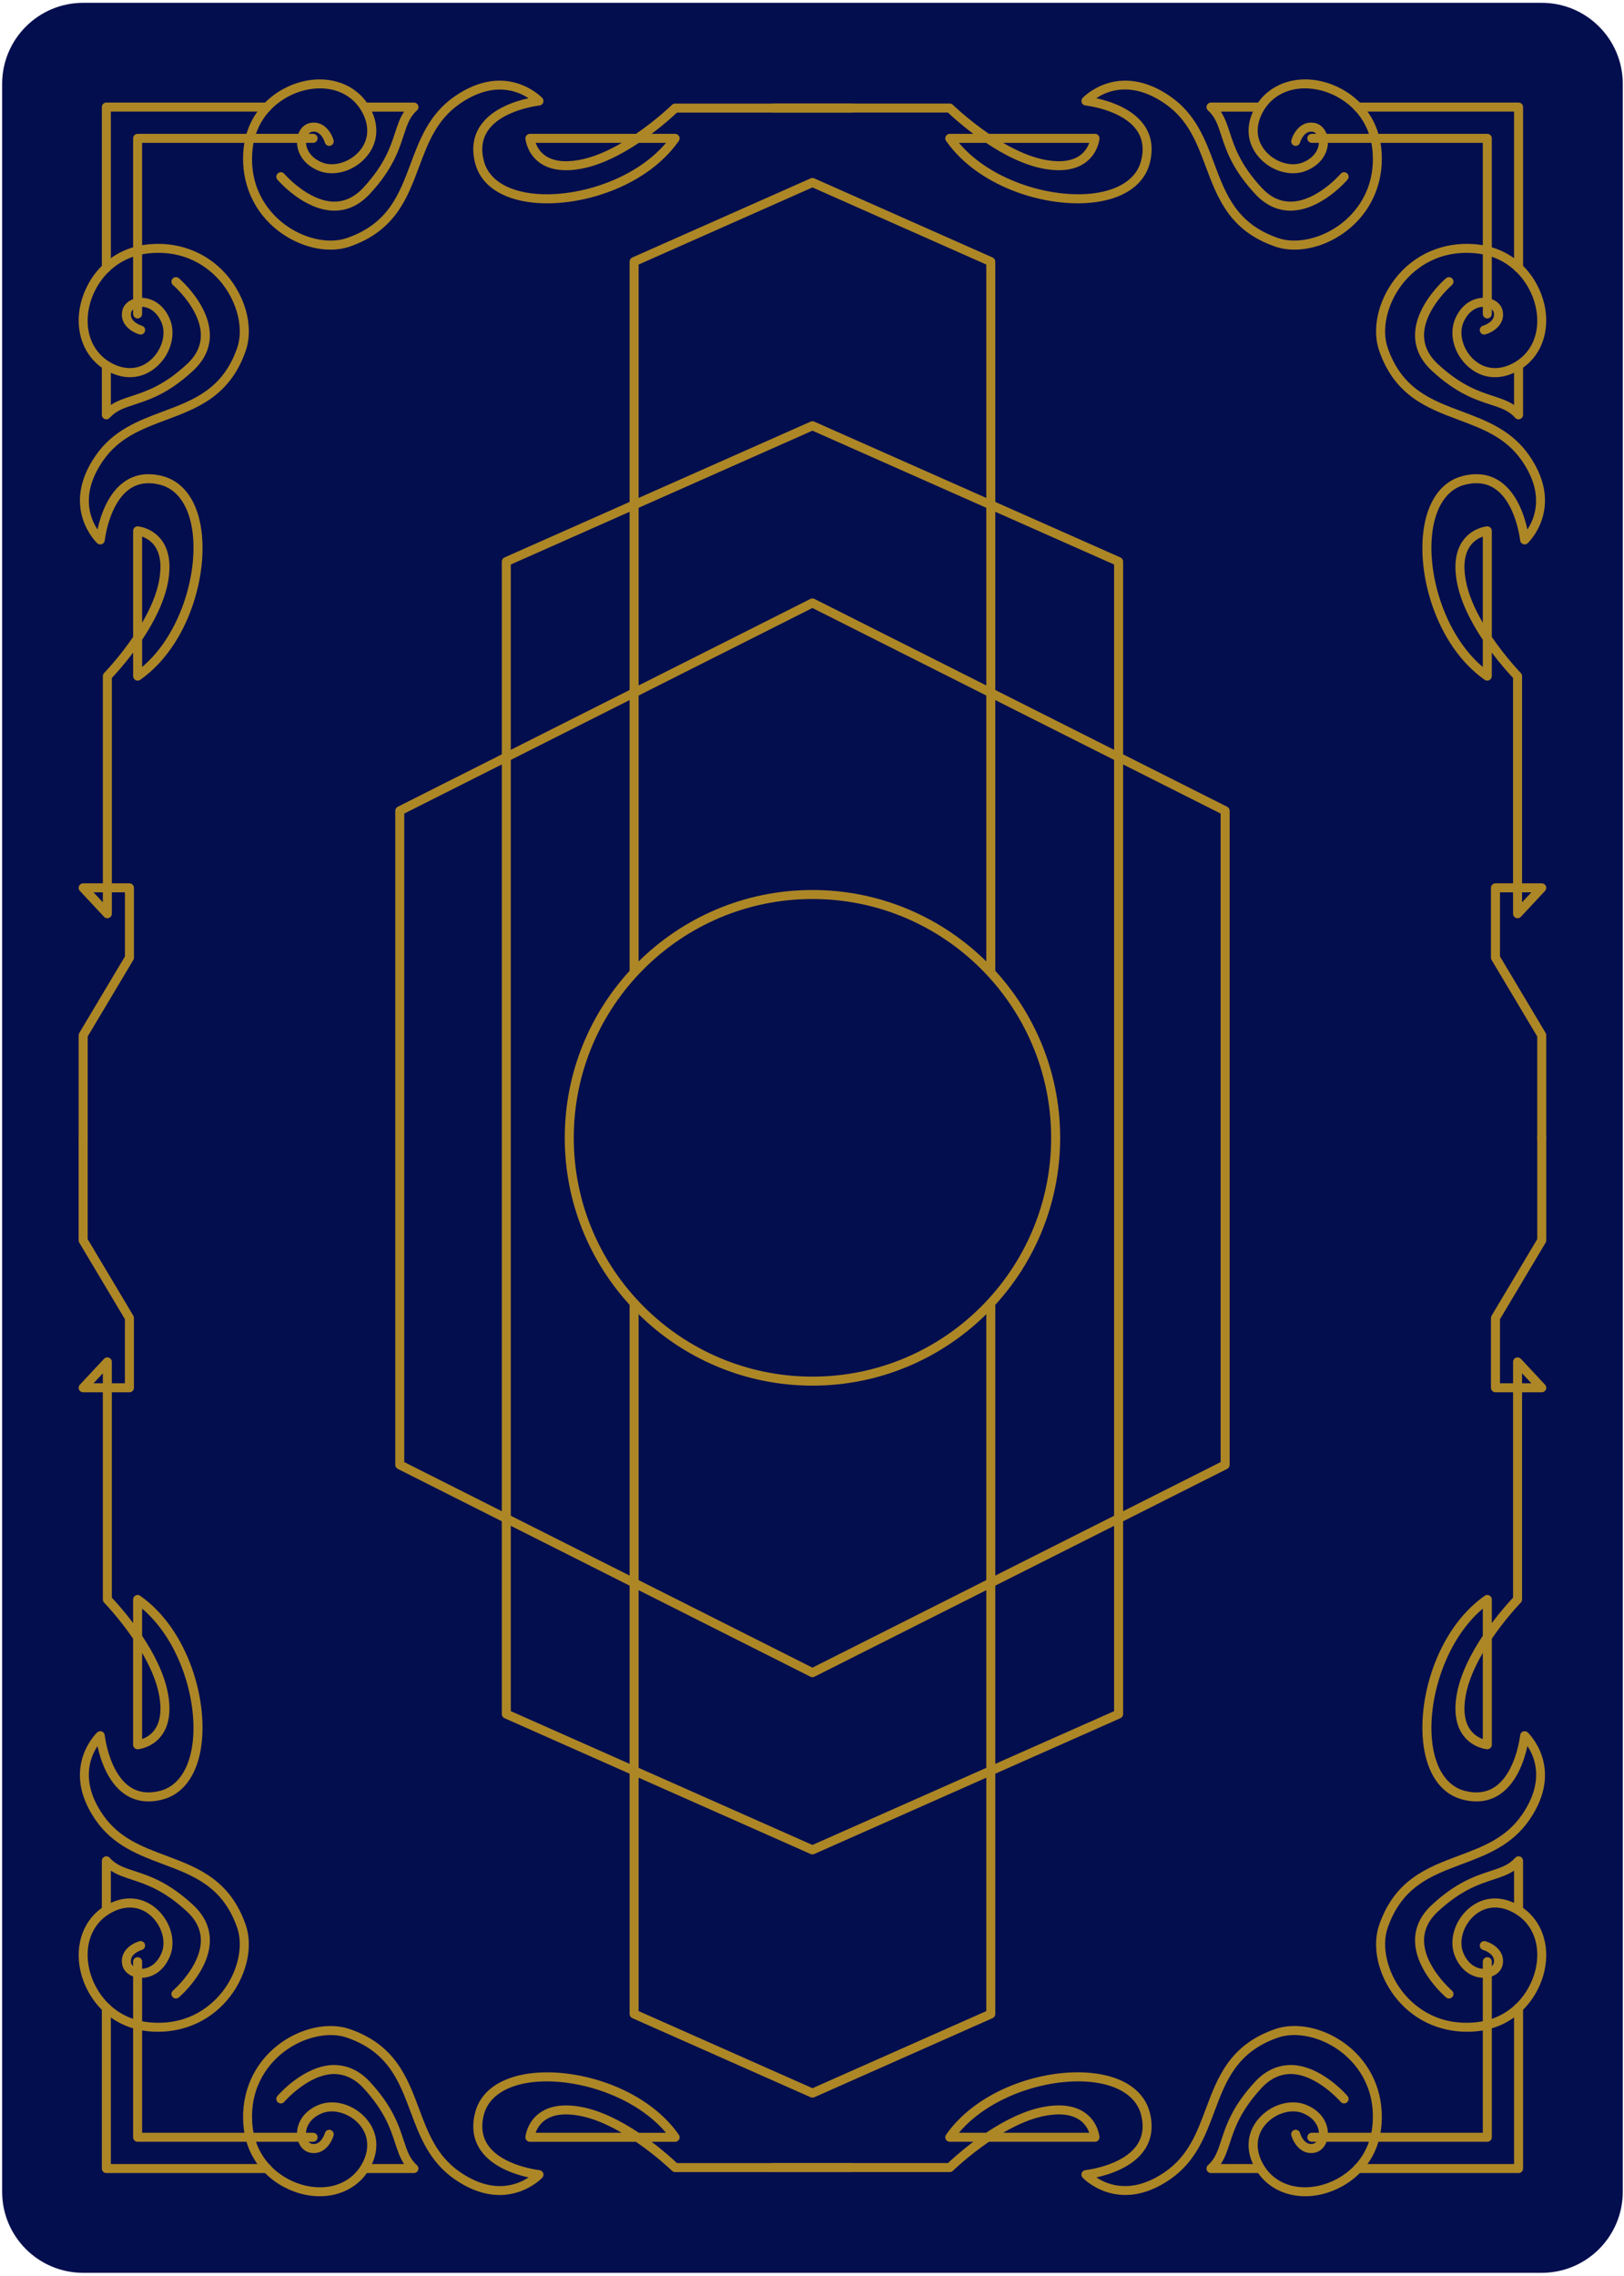 <svg
	version="1.1"
	id="gamma"
	xmlns="http://www.w3.org/2000/svg"
	viewBox="595 149 202 283"
>
	<g>
		<path
			fill="#030E4E"
			d="M796.848,159.43c0-5.566-4.513-10.079-10.078-10.079l0,0H605.345l0,0l0,0
			c-5.566,0-10.079,4.513-10.079,10.079l0,0v262.058c0,5.566,4.513,10.079,10.079,10.079c0.007,0,0.015,0,0.021,0h181.38
			c0.008,0,0.016,0,0.022,0c5.566,0,10.079-4.513,10.079-10.079V159.43L796.848,159.43z"
		/>
		<g>
			<g>
				<g>
					<g>
						<path
							fill="#AD8726"
							d="M786.769,291.019c-0.309,0-0.561-0.251-0.561-0.561v-12.596l-5.677-9.515
							c-0.052-0.087-0.08-0.187-0.08-0.287v-8.68c0-0.31,0.252-0.56,0.56-0.56h2.189v-25.534c-0.399-0.421-1.459-1.576-2.644-3.157
							v2.933c0,0.209-0.116,0.4-0.303,0.497c-0.184,0.096-0.407,0.081-0.579-0.039c-6.032-4.232-8.596-13.275-7.509-19.226
							c0.604-3.311,2.292-5.48,4.753-6.111c1.801-0.461,3.386-0.227,4.71,0.696c2.106,1.467,3.002,4.309,3.356,5.948
							c0.943-1.417,2.148-4.445-0.683-8.543c-1.992-2.885-4.846-3.952-7.866-5.082c-3.903-1.459-7.938-2.969-9.89-8.601
							c-0.921-2.661-0.159-6.151,1.942-8.893c2.338-3.049,5.934-4.646,9.854-4.358c5.234,0.37,7.976,4.218,8.733,7.4
							c0.812,3.407-0.377,6.633-3.029,8.218c-2.244,1.341-4.563,1.222-6.36-0.324c-1.774-1.524-2.498-4.014-1.72-5.919
							c0.901-2.215,2.687-2.823,3.938-2.681c1.092,0.13,1.887,0.8,2.025,1.71c0.258,1.677-1.299,2.577-2.157,2.818
							c-0.297,0.083-0.605-0.09-0.689-0.386c-0.084-0.297,0.088-0.605,0.384-0.691c0.063-0.019,1.528-0.455,1.356-1.572
							c-0.06-0.392-0.481-0.699-1.05-0.767c-0.866-0.106-2.104,0.359-2.77,1.991c-0.592,1.449,0.016,3.446,1.413,4.647
							c1.41,1.212,3.253,1.29,5.056,0.211c2.259-1.349,3.221-4.029,2.515-6.996c-0.671-2.813-3.095-6.216-7.724-6.544
							c-4.851-0.337-7.648,2.312-8.886,3.924c-1.85,2.412-2.563,5.565-1.772,7.844c1.779,5.135,5.395,6.487,9.224,7.919
							c3.049,1.141,6.203,2.32,8.395,5.494c4.479,6.482-0.159,10.849-0.207,10.893c-0.156,0.143-0.379,0.188-0.577,0.11
							c-0.197-0.075-0.335-0.255-0.357-0.466c-0.005-0.045-0.512-4.592-3.095-6.389c-1.046-0.727-2.321-0.903-3.791-0.528
							c-2.012,0.516-3.407,2.372-3.93,5.227c-0.972,5.325,1.285,13.314,6.17,17.43v-3.377c-1.429-2.141-2.8-4.744-3.242-7.308
							c-0.376-2.183-0.086-3.912,0.86-5.143c1.144-1.485,2.821-1.651,2.894-1.657c0.156-0.013,0.311,0.039,0.427,0.146
							c0.115,0.105,0.182,0.256,0.182,0.412v13.189c1.767,2.591,3.571,4.45,3.604,4.483c0.102,0.104,0.159,0.245,0.159,0.392v25.759
							h2.448c0.223,0,0.425,0.132,0.514,0.337c0.09,0.204,0.048,0.442-0.105,0.605l-3.007,3.22c-0.158,0.168-0.4,0.222-0.615,0.139
							c-0.214-0.085-0.354-0.292-0.354-0.521v-2.659h-1.629v7.965l5.678,9.515c0.053,0.087,0.079,0.187,0.079,0.287v12.75
							C787.328,290.768,787.079,291.019,786.769,291.019z M784.32,259.941v1.24l1.159-1.24H784.32z M779.437,215.711
							c-0.441,0.158-1.039,0.473-1.505,1.084c-0.739,0.972-0.952,2.403-0.634,4.255c0.313,1.813,1.15,3.679,2.139,5.371V215.711z"
						/>
						<path
							fill="#AD8726"
							d="M783.886,201.133c-0.156,0-0.309-0.065-0.417-0.187c-0.806-0.901-1.768-1.216-3.098-1.651
							c-1.884-0.616-4.231-1.384-7.278-4.207c-1.415-1.313-2.117-2.833-2.082-4.519c0.074-3.707,3.701-6.849,3.856-6.98
							c0.236-0.201,0.588-0.174,0.789,0.062c0.2,0.234,0.173,0.588-0.061,0.789c-0.035,0.029-3.403,2.954-3.466,6.156
							c-0.025,1.351,0.555,2.586,1.725,3.671c2.867,2.656,5.084,3.382,6.865,3.965c0.959,0.313,1.828,0.598,2.605,1.118v-4.861
							c0-0.31,0.252-0.56,0.561-0.56c0.311,0,0.56,0.25,0.56,0.56v6.084c0,0.232-0.143,0.44-0.36,0.523
							C784.021,201.12,783.953,201.133,783.886,201.133z"
						/>
						<path
							fill="#AD8726"
							d="M779.996,188.589c-0.309,0-0.56-0.251-0.56-0.561v-21.267h-21.268c-0.309,0-0.56-0.251-0.56-0.561
							s0.251-0.56,0.56-0.56h21.827c0.311,0,0.561,0.25,0.561,0.56v21.827C780.557,188.338,780.307,188.589,779.996,188.589z"
						/>
						<path
							fill="#AD8726"
							d="M756.008,180.037c-0.847,0-1.662-0.126-2.411-0.386c-5.633-1.951-7.142-5.986-8.602-9.889
							c-1.13-3.021-2.197-5.874-5.081-7.867c-4.123-2.849-7.144-1.631-8.553-0.684c1.639,0.353,4.488,1.247,5.958,3.357
							c0.923,1.325,1.156,2.91,0.696,4.71c-0.631,2.462-2.802,4.15-6.111,4.754c-5.953,1.089-14.994-1.478-19.227-7.511
							c-0.12-0.171-0.135-0.395-0.038-0.579c0.097-0.186,0.287-0.302,0.497-0.302h2.932c-1.582-1.186-2.735-2.244-3.156-2.644
							h-21.728c-0.311,0-0.561-0.25-0.561-0.56s0.25-0.561,0.561-0.561h21.952c0.146,0,0.287,0.058,0.392,0.16
							c0.033,0.032,1.893,1.837,4.482,3.604H731.2c0.157,0,0.307,0.066,0.413,0.182c0.106,0.116,0.158,0.271,0.145,0.428
							c-0.006,0.07-0.171,1.748-1.657,2.893c-1.229,0.947-2.958,1.235-5.144,0.86c-2.563-0.441-5.166-1.814-7.308-3.242h-3.375
							c4.114,4.885,12.109,7.143,17.429,6.17c2.854-0.521,4.711-1.917,5.228-3.93c0.376-1.472,0.197-2.747-0.53-3.793
							c-1.804-2.588-6.343-3.088-6.389-3.092c-0.21-0.021-0.389-0.161-0.465-0.358c-0.075-0.197-0.032-0.421,0.11-0.577
							c0.042-0.048,4.411-4.687,10.894-0.207c3.174,2.192,4.353,5.346,5.494,8.396c1.431,3.828,2.783,7.444,7.918,9.223
							c2.279,0.791,5.431,0.078,7.844-1.772c1.612-1.236,4.268-4.034,3.924-8.886c-0.328-4.628-3.73-7.053-6.544-7.723
							c-2.964-0.707-5.647,0.257-6.996,2.514c-1.077,1.803-1.001,3.646,0.211,5.056c1.201,1.397,3.202,2.006,4.647,1.414
							c1.632-0.666,2.093-1.908,1.991-2.77c-0.068-0.568-0.375-0.99-0.767-1.051c-1.128-0.166-1.567,1.339-1.572,1.354
							c-0.083,0.298-0.389,0.472-0.689,0.388c-0.299-0.084-0.472-0.394-0.389-0.691c0.243-0.858,1.146-2.416,2.819-2.157
							c0.91,0.14,1.582,0.935,1.71,2.025c0.147,1.253-0.465,3.035-2.68,3.938c-1.908,0.777-4.396,0.053-5.92-1.722
							c-1.547-1.799-1.663-4.116-0.324-6.359c1.584-2.652,4.808-3.843,8.218-3.029c3.183,0.758,7.03,3.5,7.401,8.733
							c0.278,3.926-1.312,7.518-4.36,9.854C760.52,179.219,758.165,180.037,756.008,180.037z M719.776,166.762
							c1.692,0.988,3.56,1.826,5.371,2.139c1.853,0.32,3.285,0.106,4.257-0.634c0.61-0.465,0.925-1.063,1.083-1.505H719.776z"
						/>
						<path
							fill="#AD8726"
							d="M755.513,175.189c-1.64,0-3.12-0.701-4.402-2.084c-2.823-3.047-3.59-5.393-4.207-7.277
							c-0.436-1.331-0.749-2.291-1.651-3.098c-0.173-0.155-0.232-0.4-0.149-0.617s0.291-0.36,0.522-0.36h6.085
							c0.309,0,0.561,0.251,0.561,0.56c0,0.31-0.252,0.561-0.561,0.561h-4.861c0.521,0.778,0.805,1.646,1.119,2.606
							c0.583,1.781,1.308,3.997,3.964,6.864c1.087,1.171,2.292,1.742,3.675,1.725c3.21-0.064,6.124-3.43,6.152-3.464
							c0.201-0.235,0.555-0.263,0.789-0.062c0.235,0.2,0.263,0.554,0.062,0.789c-0.131,0.154-3.272,3.781-6.979,3.856
							C755.591,175.189,755.551,175.189,755.513,175.189z"
						/>
						<path
							fill="#AD8726"
							d="M783.886,182.872c-0.309,0-0.561-0.251-0.561-0.561v-19.438h-19.438c-0.311,0-0.56-0.251-0.56-0.561
							c0-0.309,0.249-0.56,0.56-0.56h19.999c0.311,0,0.56,0.251,0.56,0.56v19.999C784.445,182.621,784.196,182.872,783.886,182.872z
							"
						/>
					</g>
					<g>
						<path
							fill="#AD8726"
							d="M605.344,291.019c-0.309,0-0.56-0.251-0.56-0.561v-12.75c0-0.101,0.027-0.2,0.079-0.287l5.678-9.515
							v-7.965h-1.628v2.659c0,0.229-0.141,0.437-0.354,0.521c-0.214,0.083-0.458,0.029-0.615-0.139l-3.008-3.22
							c-0.153-0.163-0.194-0.401-0.104-0.605c0.088-0.205,0.29-0.337,0.513-0.337h2.449v-25.759c0-0.146,0.058-0.287,0.159-0.392
							c0.033-0.033,1.837-1.893,3.604-4.483v-13.189c0-0.156,0.065-0.307,0.182-0.412c0.115-0.106,0.271-0.158,0.427-0.146
							c0.071,0.006,1.749,0.172,2.893,1.657c0.947,1.23,1.236,2.96,0.86,5.143c-0.441,2.563-1.813,5.167-3.242,7.308v3.377
							c4.885-4.115,7.142-12.104,6.17-17.43c-0.521-2.854-1.916-4.711-3.93-5.227c-1.471-0.375-2.745-0.198-3.79,0.528
							c-2.583,1.797-3.09,6.344-3.095,6.389c-0.021,0.211-0.16,0.391-0.358,0.466c-0.197,0.077-0.42,0.032-0.576-0.11
							c-0.048-0.044-4.687-4.41-0.209-10.893c2.193-3.174,5.347-4.354,8.396-5.494c3.828-1.432,7.444-2.784,9.223-7.919
							c0.79-2.278,0.077-5.432-1.771-7.844c-1.237-1.613-4.047-4.266-8.887-3.924c-4.628,0.328-7.053,3.73-7.723,6.544
							c-0.707,2.967,0.256,5.647,2.514,6.996c1.806,1.079,3.647,1.001,5.057-0.211c1.396-1.201,2.004-3.198,1.413-4.647
							c-0.665-1.632-1.908-2.098-2.77-1.991c-0.568,0.067-0.99,0.375-1.051,0.767c-0.173,1.129,1.34,1.567,1.354,1.571
							c0.298,0.084,0.472,0.394,0.388,0.69c-0.083,0.298-0.393,0.472-0.69,0.388c-0.859-0.241-2.416-1.142-2.158-2.818
							c0.14-0.91,0.935-1.58,2.026-1.71c1.257-0.14,3.035,0.468,3.938,2.681c0.777,1.905,0.054,4.395-1.72,5.919
							c-1.8,1.544-4.118,1.663-6.361,0.324c-2.651-1.585-3.841-4.811-3.029-8.218c0.758-3.183,3.5-7.03,8.733-7.4
							c3.919-0.288,7.517,1.31,9.854,4.358c2.102,2.741,2.864,6.231,1.942,8.893c-1.951,5.632-5.986,7.142-9.889,8.601
							c-3.021,1.13-5.874,2.197-7.867,5.082c-2.831,4.098-1.625,7.126-0.682,8.543c0.354-1.64,1.25-4.481,3.355-5.948
							c1.325-0.924,2.909-1.156,4.71-0.696c2.462,0.631,4.15,2.801,4.755,6.111c1.086,5.95-1.477,14.993-7.511,19.226
							c-0.171,0.12-0.396,0.135-0.579,0.039c-0.186-0.097-0.302-0.288-0.302-0.497v-2.933c-1.186,1.581-2.245,2.736-2.644,3.157
							v25.534h2.188c0.31,0,0.56,0.25,0.56,0.56v8.68c0,0.101-0.027,0.2-0.079,0.287l-5.678,9.515v12.596
							C605.904,290.768,605.653,291.019,605.344,291.019z M606.634,259.941l1.159,1.24v-1.24H606.634z M612.676,215.711v10.71
							c0.988-1.692,1.827-3.559,2.139-5.371c0.319-1.852,0.105-3.283-0.634-4.255C613.716,216.184,613.118,215.869,612.676,215.711z
							"
						/>
						<path
							fill="#AD8726"
							d="M608.228,201.133c-0.067,0-0.135-0.013-0.2-0.037c-0.217-0.083-0.36-0.291-0.36-0.523v-6.084
							c0-0.31,0.251-0.56,0.561-0.56c0.309,0,0.56,0.25,0.56,0.56v4.861c0.778-0.521,1.647-0.805,2.606-1.118
							c1.78-0.583,3.997-1.309,6.864-3.965c1.172-1.087,1.752-2.323,1.725-3.675c-0.064-3.21-3.43-6.123-3.464-6.152
							c-0.235-0.2-0.263-0.554-0.062-0.789c0.2-0.235,0.555-0.263,0.789-0.062c0.154,0.132,3.781,3.273,3.856,6.98
							c0.034,1.686-0.667,3.206-2.083,4.519c-3.047,2.823-5.394,3.591-7.278,4.207c-1.329,0.436-2.29,0.75-3.097,1.651
							C608.536,201.067,608.384,201.133,608.228,201.133z"
						/>
						<path
							fill="#AD8726"
							d="M612.116,188.589c-0.31,0-0.56-0.251-0.56-0.561v-21.827c0-0.31,0.25-0.56,0.56-0.56h21.827
							c0.31,0,0.56,0.25,0.56,0.56s-0.25,0.561-0.56,0.561h-21.268v21.267C612.676,188.338,612.426,188.589,612.116,188.589z"
						/>
						<path
							fill="#AD8726"
							d="M636.104,180.037c-2.156,0-4.511-0.818-6.479-2.327c-3.048-2.337-4.638-5.929-4.359-9.854
							c0.371-5.233,4.219-7.976,7.401-8.733c3.409-0.813,6.633,0.377,8.217,3.029c1.34,2.243,1.223,4.561-0.323,6.359
							c-1.524,1.774-4.013,2.5-5.92,1.722c-2.214-0.903-2.827-2.686-2.68-3.938c0.129-1.091,0.8-1.886,1.709-2.025
							c1.683-0.26,2.577,1.299,2.819,2.157c0.083,0.297-0.089,0.604-0.386,0.689c-0.294,0.086-0.605-0.088-0.692-0.384
							c-0.018-0.063-0.448-1.525-1.57-1.356c-0.393,0.061-0.7,0.482-0.768,1.051c-0.102,0.861,0.358,2.104,1.99,2.77
							c1.449,0.589,3.447-0.018,4.647-1.414c1.212-1.41,1.289-3.253,0.212-5.056c-1.35-2.257-4.029-3.221-6.996-2.514
							c-2.814,0.67-6.217,3.095-6.545,7.723c-0.343,4.852,2.312,7.649,3.925,8.886c2.413,1.85,5.563,2.562,7.844,1.772
							c5.134-1.778,6.486-5.395,7.918-9.223c1.142-3.05,2.321-6.203,5.495-8.396c6.482-4.478,10.849,0.161,10.892,0.208
							c0.143,0.156,0.186,0.38,0.11,0.577c-0.074,0.197-0.255,0.336-0.465,0.357c-0.046,0.005-4.593,0.512-6.39,3.096
							c-0.727,1.045-0.904,2.32-0.528,3.79c0.516,2.013,2.372,3.408,5.228,3.93c5.324,0.971,13.314-1.285,17.429-6.17h-3.375
							c-2.142,1.428-4.745,2.801-7.309,3.242c-2.185,0.375-3.914,0.087-5.143-0.86c-1.486-1.145-1.651-2.822-1.658-2.893
							c-0.014-0.157,0.039-0.312,0.146-0.428c0.105-0.115,0.256-0.182,0.413-0.182h13.191c2.59-1.768,4.447-3.571,4.479-3.604
							c0.105-0.103,0.246-0.16,0.393-0.16h21.953c0.309,0,0.56,0.251,0.56,0.561s-0.251,0.56-0.56,0.56h-21.728
							c-0.422,0.399-1.576,1.458-3.158,2.644h2.933c0.209,0,0.4,0.116,0.497,0.302c0.096,0.185,0.081,0.408-0.039,0.579
							c-4.231,6.034-13.268,8.6-19.226,7.511c-3.31-0.604-5.48-2.292-6.111-4.754c-0.461-1.8-0.227-3.385,0.696-4.71
							c1.467-2.106,4.309-3.002,5.948-3.356c-1.416-0.943-4.445-2.148-8.543,0.683c-2.884,1.993-3.951,4.846-5.081,7.867
							c-1.46,3.902-2.97,7.938-8.602,9.889C637.767,179.911,636.951,180.037,636.104,180.037z M661.625,166.762
							c0.159,0.441,0.474,1.04,1.084,1.505c0.972,0.74,2.404,0.954,4.256,0.634c1.814-0.313,3.682-1.15,5.373-2.139H661.625z"
						/>
						<path
							fill="#AD8726"
							d="M636.601,175.189c-0.039,0-0.078,0-0.117-0.001c-3.707-0.075-6.849-3.702-6.98-3.856
							c-0.201-0.235-0.173-0.588,0.062-0.789c0.234-0.2,0.588-0.174,0.789,0.061c0.029,0.034,2.953,3.402,6.156,3.465
							c1.338,0.023,2.585-0.553,3.671-1.725c2.656-2.867,3.382-5.083,3.965-6.864c0.313-0.96,0.598-1.828,1.118-2.606h-4.86
							c-0.31,0-0.56-0.251-0.56-0.561c0-0.309,0.25-0.56,0.56-0.56h6.084c0.232,0,0.44,0.144,0.523,0.36s0.022,0.462-0.149,0.617
							c-0.902,0.807-1.217,1.767-1.652,3.098c-0.616,1.885-1.384,4.23-4.207,7.277C639.72,174.488,638.239,175.189,636.601,175.189z
							"
						/>
						<path
							fill="#AD8726"
							d="M608.228,182.872c-0.31,0-0.561-0.251-0.561-0.561v-19.999c0-0.309,0.251-0.56,0.561-0.56h19.999
							c0.31,0,0.561,0.251,0.561,0.56c0,0.31-0.251,0.561-0.561,0.561h-19.439v19.438
							C608.787,182.621,608.536,182.872,608.228,182.872z"
						/>
					</g>
				</g>
				<g>
					<g>
						<path
							fill="#AD8726"
							d="M614.647,401.597c-0.291,0-0.583-0.01-0.878-0.03c-5.233-0.371-7.976-4.219-8.733-7.402
							c-0.812-3.406,0.378-6.632,3.029-8.217c2.245-1.34,4.563-1.22,6.361,0.325c1.773,1.524,2.497,4.013,1.72,5.918
							c-0.902,2.215-2.684,2.834-3.938,2.679c-1.092-0.128-1.887-0.799-2.026-1.708c-0.258-1.677,1.299-2.576,2.158-2.818
							c0.296-0.084,0.604,0.09,0.689,0.387c0.084,0.296-0.088,0.605-0.385,0.69c-0.062,0.019-1.527,0.456-1.356,1.57
							c0.061,0.392,0.482,0.7,1.051,0.768c0.859,0.099,2.104-0.358,2.77-1.991c0.591-1.447-0.017-3.444-1.412-4.645
							c-1.411-1.214-3.254-1.291-5.058-0.212c-2.258,1.348-3.221,4.027-2.514,6.995c0.67,2.813,3.095,6.216,7.723,6.543
							c4.857,0.349,7.65-2.311,8.887-3.924c1.849-2.413,2.562-5.564,1.771-7.843c-1.778-5.135-5.395-6.487-9.223-7.919
							c-3.05-1.142-6.203-2.321-8.396-5.494c-4.479-6.482,0.16-10.849,0.208-10.893c0.156-0.143,0.379-0.183,0.576-0.11
							c0.198,0.076,0.337,0.256,0.358,0.466c0.005,0.046,0.512,4.592,3.095,6.388c1.046,0.728,2.322,0.904,3.79,0.528
							c2.013-0.516,3.409-2.371,3.93-5.226c0.972-5.324-1.285-13.315-6.17-17.431v3.377c1.429,2.143,2.801,4.745,3.242,7.309
							c0.376,2.182,0.087,3.912-0.86,5.142c-1.144,1.487-2.821,1.651-2.893,1.658c-0.155,0.01-0.312-0.04-0.427-0.145
							c-0.116-0.106-0.182-0.256-0.182-0.413v-13.192c-1.768-2.59-3.571-4.447-3.604-4.481c-0.102-0.104-0.159-0.245-0.159-0.392
							v-25.758h-2.449c-0.223,0-0.425-0.132-0.513-0.337c-0.09-0.204-0.049-0.442,0.104-0.605l3.008-3.22
							c0.157-0.167,0.401-0.222,0.615-0.138s0.354,0.291,0.354,0.521v2.659h1.628v-7.965l-5.678-9.518
							c-0.052-0.087-0.079-0.187-0.079-0.287v-12.748c0-0.31,0.251-0.56,0.56-0.56c0.31,0,0.561,0.25,0.561,0.56v12.594l5.678,9.519
							c0.052,0.086,0.079,0.186,0.079,0.286v8.68c0,0.31-0.25,0.56-0.56,0.56h-2.188v25.532c0.398,0.423,1.458,1.577,2.644,3.159
							v-2.934c0-0.209,0.116-0.4,0.302-0.496c0.184-0.097,0.408-0.084,0.579,0.038c6.034,4.233,8.597,13.276,7.51,19.228
							c-0.604,3.31-2.292,5.479-4.754,6.108c-1.801,0.461-3.384,0.227-4.71-0.695c-2.105-1.467-3.001-4.308-3.355-5.947
							c-0.943,1.416-2.149,4.444,0.682,8.543c1.993,2.884,4.847,3.951,7.867,5.081c3.902,1.46,7.938,2.97,9.889,8.602
							c0.922,2.661,0.159,6.15-1.941,8.892C621.463,400.026,618.227,401.597,614.647,401.597z M612.676,354.494v10.712
							c0.441-0.159,1.04-0.473,1.505-1.084c0.739-0.972,0.953-2.403,0.634-4.255C614.503,358.053,613.664,356.187,612.676,354.494z
							 M606.634,320.976h1.159v-1.24L606.634,320.976z"
						/>
						<path
							fill="#AD8726"
							d="M616.883,397.462c-0.158,0-0.315-0.067-0.426-0.196c-0.201-0.235-0.174-0.588,0.062-0.789
							c0.033-0.03,3.402-2.953,3.465-6.155c0.025-1.35-0.555-2.585-1.726-3.669c-2.867-2.659-5.084-3.384-6.864-3.967
							c-0.959-0.314-1.828-0.599-2.606-1.119v4.862c0,0.31-0.251,0.56-0.56,0.56c-0.31,0-0.561-0.25-0.561-0.56v-6.085
							c0-0.231,0.144-0.44,0.36-0.522c0.216-0.083,0.462-0.024,0.617,0.149c0.807,0.901,1.768,1.215,3.097,1.65
							c1.885,0.617,4.231,1.384,7.278,4.21c1.416,1.312,2.117,2.831,2.083,4.517c-0.075,3.707-3.702,6.848-3.856,6.979
							C617.141,397.418,617.012,397.462,616.883,397.462z"
						/>
						<path
							fill="#AD8726"
							d="M633.943,415.275h-21.827c-0.31,0-0.56-0.251-0.56-0.561v-21.827c0-0.31,0.25-0.56,0.56-0.56
							s0.56,0.25,0.56,0.56v21.268h21.268c0.31,0,0.56,0.25,0.56,0.56S634.253,415.275,633.943,415.275z"
						/>
						<path
							fill="#AD8726"
							d="M634.764,422.047c-0.682,0-1.386-0.082-2.097-0.252c-3.183-0.758-7.03-3.5-7.401-8.733
							c-0.278-3.927,1.312-7.518,4.361-9.856c2.74-2.1,6.229-2.858,8.89-1.939c5.632,1.951,7.142,5.986,8.602,9.889
							c1.13,3.021,2.197,5.874,5.081,7.866c4.098,2.832,7.126,1.625,8.544,0.683c-1.64-0.354-4.481-1.249-5.949-3.356
							c-0.923-1.324-1.157-2.91-0.696-4.71c0.631-2.461,2.801-4.149,6.11-4.753c5.95-1.084,14.994,1.476,19.227,7.51
							c0.12,0.171,0.135,0.395,0.039,0.579c-0.097,0.187-0.288,0.303-0.497,0.303h-2.934c1.582,1.186,2.737,2.245,3.159,2.644
							h21.728c0.309,0,0.56,0.251,0.56,0.561s-0.251,0.56-0.56,0.56h-21.953c-0.146,0-0.287-0.058-0.392-0.159
							c-0.033-0.033-1.894-1.838-4.483-3.604h-13.188c-0.157,0-0.308-0.066-0.413-0.182c-0.106-0.116-0.159-0.271-0.146-0.428
							c0.007-0.071,0.172-1.749,1.658-2.893c1.23-0.946,2.959-1.234,5.143-0.861c2.563,0.442,5.166,1.814,7.308,3.243h3.376
							c-4.114-4.886-12.107-7.139-17.43-6.171c-2.854,0.521-4.711,1.916-5.227,3.93c-0.376,1.47-0.198,2.745,0.528,3.791
							c1.797,2.583,6.344,3.089,6.39,3.095c0.21,0.021,0.391,0.161,0.465,0.357c0.075,0.198,0.032,0.421-0.109,0.577
							c-0.044,0.048-4.41,4.688-10.893,0.207c-3.174-2.191-4.354-5.346-5.495-8.395c-1.432-3.829-2.784-7.444-7.918-9.223
							c-2.278-0.791-5.43-0.078-7.843,1.771c-1.613,1.236-4.269,4.035-3.926,8.888c0.328,4.628,3.73,7.053,6.545,7.724
							c2.967,0.708,5.646-0.256,6.996-2.515c1.077-1.802,1-3.646-0.212-5.056c-1.2-1.397-3.197-2.005-4.647-1.415
							c-1.632,0.666-2.092,1.908-1.99,2.771c0.066,0.568,0.375,0.99,0.768,1.051c1.124,0.181,1.566-1.339,1.57-1.355
							c0.084-0.296,0.394-0.469,0.69-0.387c0.298,0.084,0.472,0.393,0.388,0.691c-0.242,0.858-1.141,2.417-2.819,2.157
							c-0.909-0.14-1.58-0.937-1.709-2.026c-0.147-1.252,0.466-3.034,2.68-3.938c1.904-0.78,4.395-0.054,5.92,1.722
							c1.546,1.8,1.664,4.118,0.323,6.361C639.631,420.864,637.35,422.047,634.764,422.047z M661.621,414.155h10.714
							c-1.692-0.989-3.558-1.826-5.37-2.139c-1.862-0.322-3.299-0.104-4.27,0.645C662.086,413.129,661.776,413.72,661.621,414.155z"
						/>
						<path
							fill="#AD8726"
							d="M646.487,419.164h-6.084c-0.31,0-0.56-0.251-0.56-0.56c0-0.31,0.25-0.561,0.56-0.561h4.86
							c-0.521-0.778-0.805-1.646-1.118-2.607c-0.583-1.78-1.309-3.997-3.965-6.863c-1.086-1.17-2.333-1.719-3.671-1.725
							c-3.203,0.063-6.127,3.431-6.156,3.465c-0.201,0.234-0.555,0.26-0.789,0.061c-0.234-0.201-0.263-0.555-0.062-0.789
							c0.132-0.154,3.273-3.781,6.98-3.856c1.678-0.005,3.206,0.667,4.519,2.083c2.823,3.046,3.591,5.392,4.207,7.277
							c0.436,1.33,0.75,2.291,1.652,3.098c0.172,0.155,0.232,0.4,0.149,0.617S646.72,419.164,646.487,419.164z"
						/>
						<path
							fill="#AD8726"
							d="M628.227,419.164h-19.999c-0.31,0-0.561-0.251-0.561-0.56v-19.999c0-0.31,0.251-0.56,0.561-0.56
							c0.309,0,0.56,0.25,0.56,0.56v19.438h19.439c0.31,0,0.561,0.251,0.561,0.561C628.787,418.913,628.536,419.164,628.227,419.164
							z"
						/>
					</g>
					<g>
						<path
							fill="#AD8726"
							d="M777.466,401.597c-3.58,0-6.814-1.57-8.977-4.391c-2.102-2.741-2.863-6.23-1.942-8.892
							c1.952-5.632,5.986-7.142,9.89-8.602c3.021-1.13,5.874-2.197,7.866-5.081c2.849-4.122,1.632-7.143,0.684-8.552
							c-0.353,1.639-1.248,4.487-3.356,5.956c-1.325,0.922-2.909,1.157-4.711,0.695c-2.461-0.63-4.149-2.799-4.753-6.108
							c-1.087-5.951,1.475-14.994,7.509-19.228c0.171-0.122,0.396-0.135,0.579-0.038c0.187,0.096,0.303,0.287,0.303,0.496v2.934
							c1.185-1.582,2.245-2.736,2.644-3.159v-25.532h-2.189c-0.308,0-0.56-0.25-0.56-0.56v-8.68c0-0.101,0.028-0.2,0.08-0.286
							l5.677-9.519v-12.594c0-0.31,0.252-0.56,0.561-0.56c0.311,0,0.56,0.25,0.56,0.56v12.748c0,0.101-0.026,0.2-0.079,0.287
							l-5.678,9.518v7.965h1.629v-2.659c0-0.229,0.141-0.437,0.354-0.521c0.215-0.084,0.457-0.029,0.615,0.138l3.007,3.22
							c0.153,0.163,0.195,0.401,0.105,0.605c-0.089,0.205-0.291,0.337-0.514,0.337h-2.448v25.758c0,0.146-0.058,0.286-0.159,0.392
							c-0.033,0.034-1.838,1.894-3.604,4.484v13.189c0,0.157-0.066,0.307-0.182,0.413c-0.116,0.104-0.271,0.154-0.427,0.145
							c-0.072-0.007-1.75-0.171-2.894-1.658c-0.946-1.229-1.236-2.96-0.86-5.142c0.442-2.563,1.813-5.166,3.242-7.309v-3.377
							c-4.885,4.115-7.142,12.106-6.17,17.431c0.522,2.854,1.918,4.71,3.93,5.226c1.47,0.377,2.747,0.198,3.793-0.529
							c2.588-1.803,3.088-6.341,3.092-6.387c0.021-0.21,0.161-0.39,0.357-0.466c0.197-0.073,0.421-0.032,0.578,0.11
							c0.048,0.044,4.686,4.41,0.208,10.893c-2.192,3.173-5.347,4.353-8.396,5.494c-3.829,1.432-7.444,2.784-9.224,7.919
							c-0.79,2.278-0.077,5.43,1.772,7.843c1.237,1.613,4.031,4.277,8.886,3.924c4.629-0.327,7.053-3.729,7.724-6.543
							c0.706-2.968-0.256-5.647-2.515-6.995c-1.803-1.079-3.647-1.002-5.057,0.212c-1.396,1.2-2.004,3.197-1.412,4.644
							c0.665,1.634,1.912,2.091,2.77,1.992c0.568-0.067,0.99-0.376,1.05-0.768c0.174-1.126-1.339-1.564-1.354-1.569
							c-0.297-0.084-0.471-0.393-0.387-0.69c0.083-0.297,0.392-0.47,0.69-0.388c0.858,0.242,2.415,1.142,2.157,2.818
							c-0.139,0.909-0.934,1.58-2.025,1.708c-1.251,0.155-3.036-0.464-3.938-2.68c-0.778-1.904-0.055-4.393,1.72-5.917
							c1.798-1.545,4.116-1.663,6.36-0.325c2.652,1.585,3.841,4.811,3.029,8.217c-0.758,3.184-3.499,7.031-8.733,7.402
							C778.05,401.587,777.757,401.597,777.466,401.597z M779.437,354.496c-0.988,1.692-1.826,3.559-2.139,5.371
							c-0.32,1.861-0.104,3.298,0.645,4.269c0.468,0.609,1.059,0.919,1.494,1.074V354.496z M784.32,320.976h1.159l-1.159-1.24
							V320.976z"
						/>
						<path
							fill="#AD8726"
							d="M775.23,397.462c-0.13,0-0.259-0.044-0.363-0.135c-0.154-0.132-3.782-3.272-3.856-6.979
							c-0.035-1.686,0.667-3.205,2.082-4.519c3.047-2.824,5.395-3.591,7.278-4.208c1.33-0.436,2.292-0.749,3.098-1.65
							c0.155-0.174,0.401-0.232,0.616-0.149c0.218,0.082,0.36,0.291,0.36,0.522v6.085c0,0.31-0.249,0.56-0.56,0.56
							c-0.309,0-0.561-0.25-0.561-0.56v-4.862c-0.777,0.521-1.646,0.805-2.605,1.119c-1.781,0.583-3.998,1.308-6.865,3.965
							c-1.172,1.086-1.752,2.323-1.724,3.675c0.063,3.21,3.43,6.121,3.464,6.151c0.234,0.2,0.263,0.554,0.062,0.789
							C775.545,397.395,775.389,397.462,775.23,397.462z"
						/>
						<path
							fill="#AD8726"
							d="M779.996,415.275h-21.827c-0.309,0-0.56-0.251-0.56-0.561s0.251-0.56,0.56-0.56h21.268v-21.268
							c0-0.31,0.251-0.56,0.56-0.56c0.311,0,0.561,0.25,0.561,0.56v21.827C780.557,415.024,780.307,415.275,779.996,415.275z"
						/>
						<path
							fill="#AD8726"
							d="M757.349,422.047c-2.585,0-4.866-1.183-6.12-3.28c-1.341-2.243-1.223-4.562,0.324-6.361
							c1.524-1.775,4.015-2.5,5.919-1.722c2.216,0.904,2.828,2.687,2.681,3.938c-0.128,1.09-0.8,1.887-1.71,2.026
							c-1.669,0.26-2.576-1.298-2.819-2.157c-0.083-0.298,0.09-0.605,0.388-0.689c0.294-0.086,0.604,0.087,0.69,0.384
							c0.018,0.063,0.455,1.525,1.571,1.356c0.393-0.061,0.7-0.482,0.768-1.051c0.102-0.862-0.359-2.104-1.991-2.771
							c-1.447-0.59-3.446,0.018-4.647,1.415c-1.212,1.41-1.288,3.254-0.211,5.056c1.349,2.259,4.028,3.223,6.996,2.515
							c2.813-0.671,6.216-3.096,6.544-7.724c0.344-4.853-2.312-7.651-3.926-8.888c-2.413-1.85-5.564-2.563-7.842-1.771
							c-5.134,1.778-6.487,5.394-7.918,9.223c-1.142,3.049-2.32,6.203-5.494,8.395c-6.483,4.481-10.85-0.159-10.894-0.207
							c-0.142-0.156-0.186-0.379-0.11-0.577c0.076-0.196,0.255-0.336,0.465-0.357c0.046-0.006,4.594-0.512,6.39-3.095
							c0.727-1.046,0.905-2.321,0.529-3.791c-0.517-2.014-2.372-3.409-5.227-3.93c-5.323-0.966-13.315,1.286-17.43,6.171h3.376
							c2.142-1.429,4.744-2.801,7.307-3.243c2.183-0.374,3.913-0.084,5.144,0.861c1.486,1.144,1.651,2.821,1.657,2.893
							c0.014,0.156-0.038,0.312-0.145,0.428c-0.106,0.115-0.256,0.182-0.413,0.182h-13.188c-2.591,1.767-4.45,3.571-4.483,3.604
							c-0.104,0.102-0.245,0.159-0.392,0.159h-21.952c-0.311,0-0.561-0.25-0.561-0.56s0.25-0.561,0.561-0.561h21.728
							c0.421-0.398,1.575-1.458,3.158-2.644h-2.934c-0.21,0-0.4-0.116-0.497-0.303c-0.097-0.185-0.082-0.408,0.038-0.579
							c4.233-6.035,13.276-8.6,19.228-7.51c3.31,0.604,5.479,2.292,6.11,4.753c0.46,1.8,0.227,3.386-0.697,4.71
							c-1.466,2.107-4.309,3.002-5.948,3.356c1.418,0.943,4.447,2.149,8.544-0.683c2.884-1.992,3.951-4.846,5.081-7.866
							c1.46-3.902,2.969-7.938,8.602-9.889c2.661-0.919,6.149-0.16,8.891,1.939c3.049,2.339,4.639,5.93,4.36,9.856
							c-0.371,5.233-4.219,7.976-7.401,8.733C758.734,421.965,758.031,422.047,757.349,422.047z M719.777,414.155h10.71
							c-0.158-0.442-0.473-1.04-1.083-1.505c-0.973-0.739-2.403-0.955-4.257-0.634C723.336,412.329,721.471,413.166,719.777,414.155
							z"
						/>
						<path
							fill="#AD8726"
							d="M751.71,419.164h-6.085c-0.231,0-0.439-0.144-0.522-0.36s-0.023-0.462,0.149-0.617
							c0.902-0.807,1.216-1.768,1.651-3.098c0.616-1.886,1.384-4.231,4.207-7.277c1.313-1.417,2.849-2.089,4.52-2.083
							c3.707,0.075,6.849,3.702,6.979,3.856c0.201,0.234,0.174,0.588-0.062,0.789c-0.232,0.199-0.586,0.174-0.789-0.061
							c-0.028-0.034-2.953-3.402-6.155-3.465c-1.354-0.003-2.587,0.555-3.672,1.725c-2.656,2.866-3.381,5.083-3.964,6.863
							c-0.314,0.961-0.599,1.829-1.119,2.607h4.861c0.309,0,0.561,0.251,0.561,0.561
							C752.271,418.913,752.019,419.164,751.71,419.164z"
						/>
						<path
							fill="#AD8726"
							d="M783.886,419.164h-19.999c-0.311,0-0.56-0.251-0.56-0.56c0-0.31,0.249-0.561,0.56-0.561h19.438
							v-19.438c0-0.31,0.252-0.56,0.561-0.56c0.311,0,0.56,0.25,0.56,0.56v19.999C784.445,418.913,784.196,419.164,783.886,419.164z
							"
						/>
					</g>
				</g>
			</g>
			<path
				fill="#AD8726"
				d="M696.054,379.545c-0.076,0-0.153-0.016-0.226-0.048l-38.079-16.884c-0.202-0.09-0.333-0.29-0.333-0.512
				V218.817c0-0.222,0.131-0.422,0.333-0.512l38.079-16.886c0.144-0.064,0.31-0.064,0.453,0l38.082,16.886
				c0.203,0.09,0.334,0.29,0.334,0.512v143.284c0,0.222-0.131,0.422-0.334,0.512l-38.082,16.884
				C696.21,379.529,696.132,379.545,696.054,379.545z M658.536,361.737l37.518,16.636l37.523-16.636V219.182l-37.523-16.638
				l-37.518,16.638V361.737z"
			/>
			<g>
				<path
					fill="#AD8726"
					d="M696.057,409.787c-0.078,0-0.155-0.017-0.228-0.048l-22.183-9.837c-0.202-0.09-0.333-0.291-0.333-0.512
					v-88.029c0-0.31,0.251-0.56,0.56-0.56c0.31,0,0.561,0.25,0.561,0.56v87.665l21.623,9.588l21.623-9.588v-87.664
					c0-0.309,0.25-0.56,0.561-0.56c0.309,0,0.56,0.251,0.56,0.56v88.028c0,0.222-0.131,0.422-0.333,0.512l-22.185,9.837
					C696.211,409.771,696.133,409.787,696.057,409.787z"
				/>
				<path
					fill="#AD8726"
					d="M718.24,270.116c-0.311,0-0.561-0.25-0.561-0.56v-87.666l-21.623-9.588l-21.623,9.588v87.661
					c0,0.31-0.251,0.56-0.561,0.56c-0.309,0-0.56-0.25-0.56-0.56v-88.025c0-0.222,0.131-0.422,0.333-0.512l22.183-9.837
					c0.145-0.064,0.31-0.064,0.453,0l22.185,9.837c0.202,0.09,0.333,0.29,0.333,0.512v88.03
					C718.8,269.866,718.549,270.116,718.24,270.116z"
				/>
			</g>
			<path
				fill="#AD8726"
				d="M696.054,357.515c-0.085,0-0.172-0.02-0.251-0.06l-51.329-25.837c-0.188-0.095-0.308-0.289-0.308-0.5
				V249.8c0-0.211,0.119-0.405,0.308-0.5l51.329-25.838c0.157-0.079,0.346-0.079,0.503,0L747.64,249.3
				c0.188,0.095,0.309,0.289,0.309,0.5v81.318c0,0.211-0.121,0.405-0.309,0.5l-51.334,25.837
				C696.227,357.495,696.142,357.515,696.054,357.515z M645.285,330.774l50.769,25.554l50.774-25.554v-80.629l-50.774-25.557
				l-50.769,25.557V330.774z"
			/>
			<path
				fill="#AD8726"
				d="M696.057,321.268c-16.989,0-30.81-13.82-30.81-30.809c0-16.989,13.82-30.81,30.81-30.81
				c16.988,0,30.81,13.82,30.81,30.81C726.866,307.447,713.045,321.268,696.057,321.268z M696.057,260.769
				c-16.371,0-29.69,13.319-29.69,29.69s13.319,29.689,29.69,29.689c16.37,0,29.69-13.318,29.69-29.689
				S712.427,260.769,696.057,260.769z"
			/>
		</g>
	</g>
</svg>